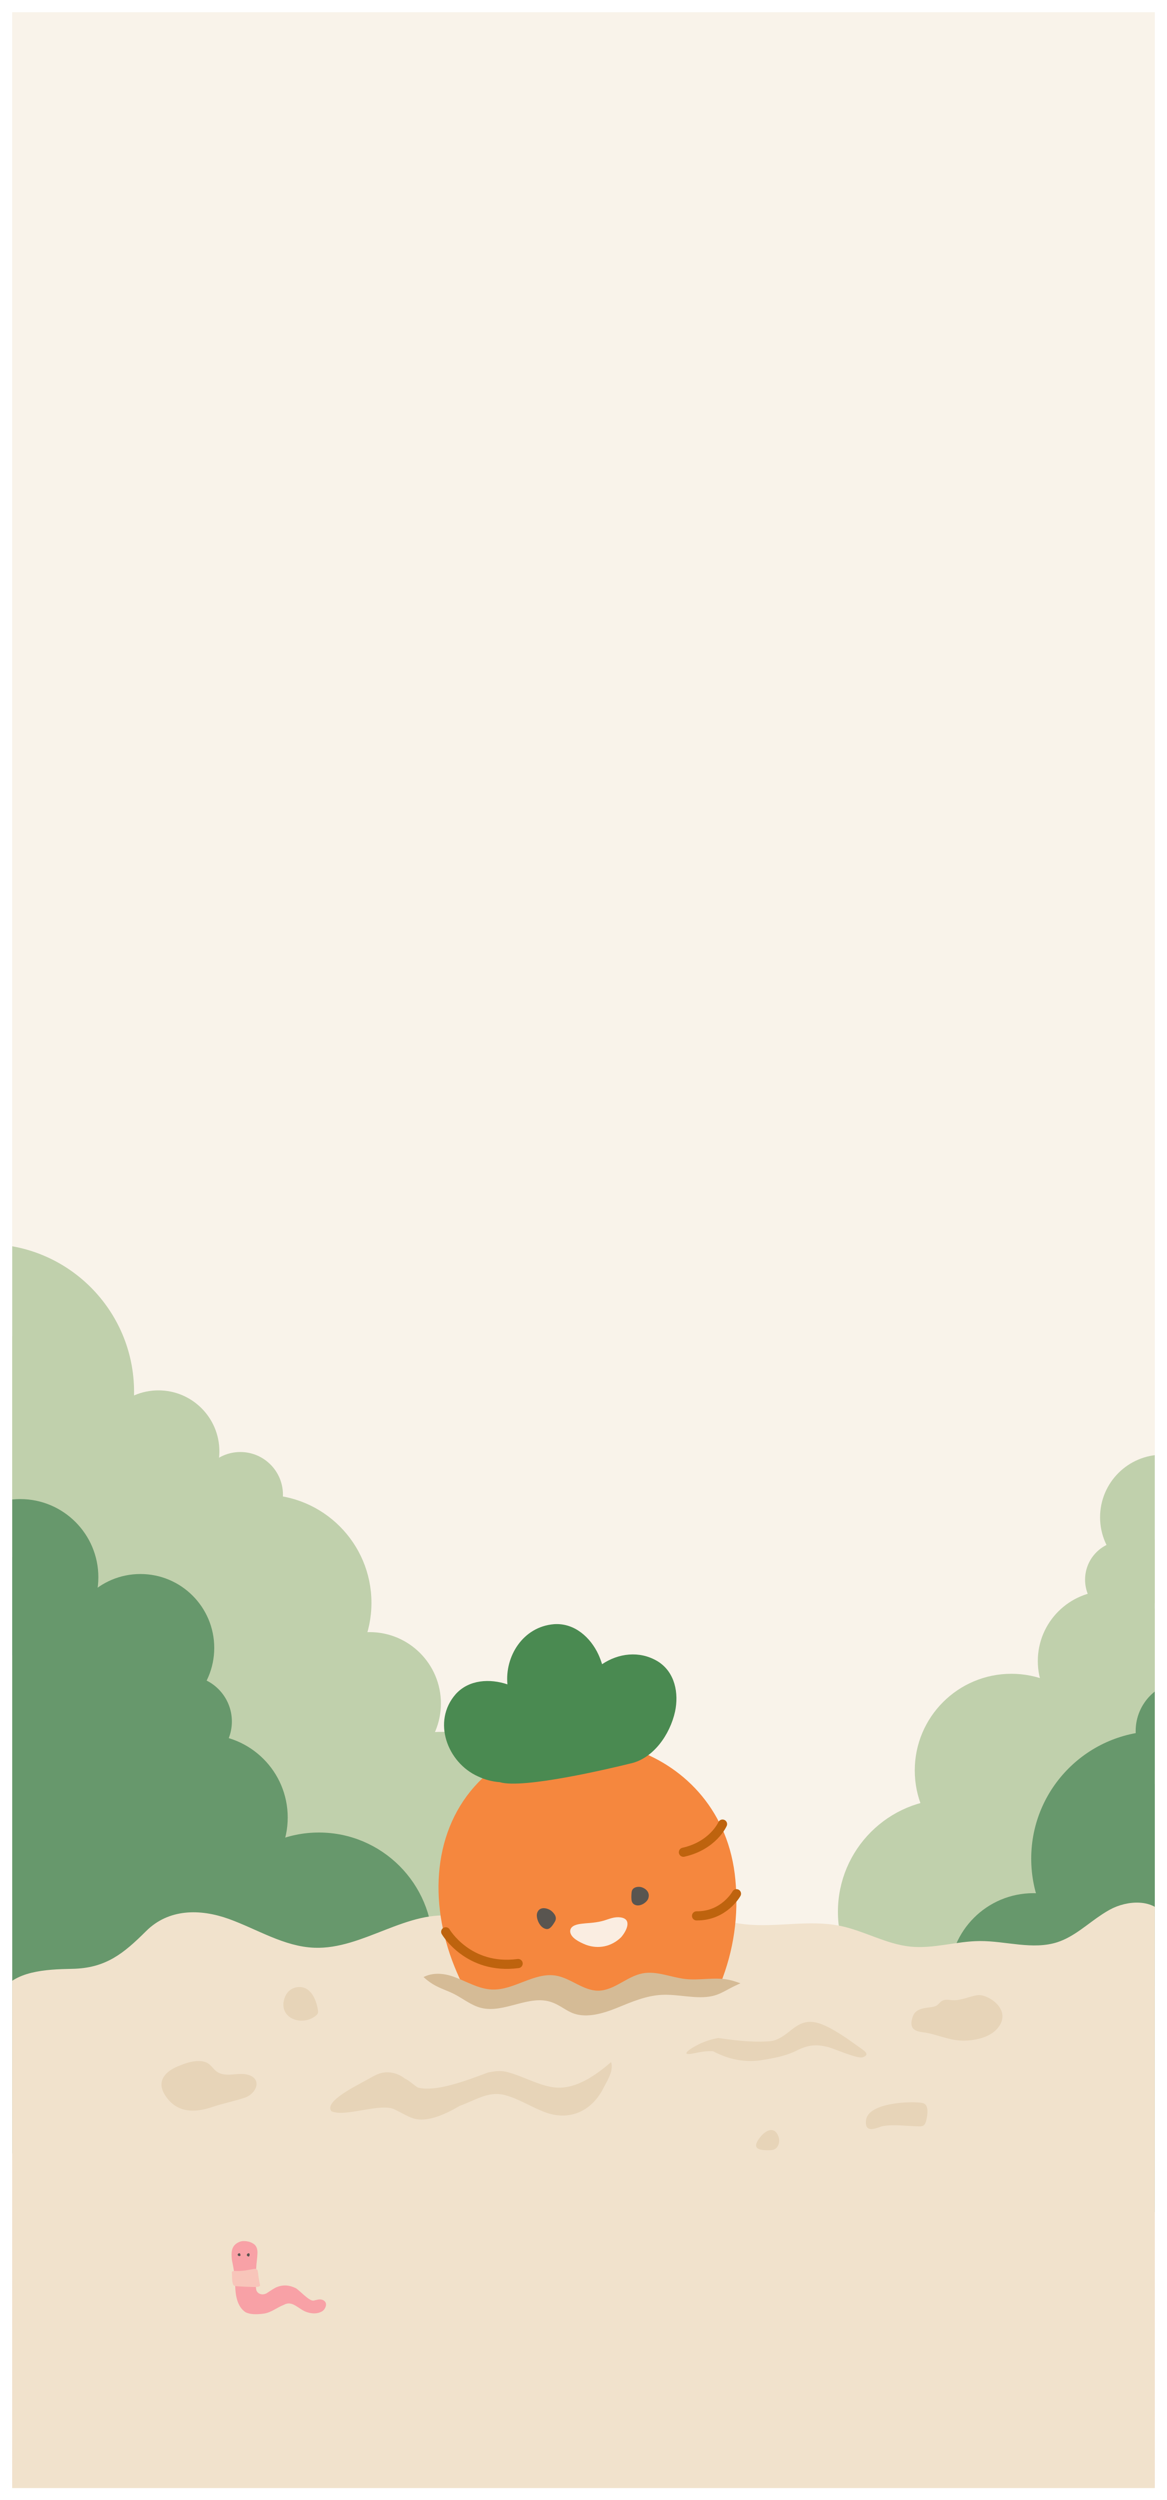 <svg width="383" height="820" viewBox="0 0 383 820" fill="none" xmlns="http://www.w3.org/2000/svg">
<g clip-path="url(#clip0_303_11896)" filter="url(#filter0_d_303_11896)">
<rect width="375" height="812" transform="translate(4)" fill="white"/>
<rect x="4" width="375" height="812" fill="#F9F3EA"/>
<g filter="url(#filter1_f_303_11896)">
<path d="M78.447 620.581C83.012 620.302 87.564 619.957 92.103 619.599C97.742 619.161 103.395 618.736 109.035 618.298C117.051 617.688 125.225 617.038 132.431 614.888C139.636 612.725 145.847 608.77 146.975 603.767C147.983 599.335 144.971 594.876 142.105 590.67C129.06 571.508 117.608 551.947 107.841 532.121C103.966 524.265 100.33 516.317 94.584 508.885C90.032 503.007 84.207 497.513 78.408 492.059C71.441 485.49 64.461 478.921 57.494 472.352C53.831 468.902 50.169 465.452 45.882 462.293C40.707 458.472 34.642 455.088 30.183 450.947C26.521 447.537 24.026 443.702 20.151 440.384C16.276 437.067 10.437 434.2 4.015 434.267C-6.071 434.373 -11.711 441.101 -15.333 446.913C-22.951 459.148 -30.621 471.49 -33.991 484.561C-35.066 488.688 -35.69 492.868 -36.327 497.048C-38.715 512.787 -41.104 528.565 -40.295 544.45C-39.764 554.814 -37.88 565.178 -35.995 575.528C-35.04 580.73 -34.097 585.946 -33.142 591.148C-31.961 597.65 -31.842 607.072 -25.419 612.738C-20.456 617.104 -11.339 617.489 -3.656 618.378C23.548 621.47 51.257 622.253 78.447 620.581Z" fill="#C0D0AC"/>
<path d="M-4.5 501C22.286 501 44 479.286 44 452.5C44 425.714 22.286 404 -4.5 404C-31.286 404 -53 425.714 -53 452.5C-53 479.286 -31.286 501 -4.5 501Z" fill="#C0D0AC"/>
<path d="M86.436 557.162C106.026 557.162 121.907 541.281 121.907 521.691C121.907 502.101 106.026 486.22 86.436 486.22C66.846 486.22 50.965 502.101 50.965 521.691C50.965 541.281 66.846 557.162 86.436 557.162Z" fill="#C0D0AC"/>
<path d="M121.31 578.076C134.231 578.076 144.705 567.602 144.705 554.681C144.705 541.76 134.231 531.285 121.31 531.285C108.389 531.285 97.915 541.76 97.915 554.681C97.915 567.602 108.389 578.076 121.31 578.076Z" fill="#C0D0AC"/>
<path d="M145 656C170.405 656 191 635.405 191 610C191 584.595 170.405 564 145 564C119.595 564 99 584.595 99 610C99 635.405 119.595 656 145 656Z" fill="#C0D0AC"/>
<path d="M198.5 659C213.688 659 226 646.688 226 631.5C226 616.312 213.688 604 198.5 604C183.312 604 171 616.312 171 631.5C171 646.688 183.312 659 198.5 659Z" fill="#C0D0AC"/>
<path d="M52 492C63.046 492 72 483.046 72 472C72 460.954 63.046 452 52 452C40.954 452 32 460.954 32 472C32 483.046 40.954 492 52 492Z" fill="#C0D0AC"/>
<path d="M78.872 500.193C86.597 500.193 92.859 493.931 92.859 486.206C92.859 478.481 86.597 472.219 78.872 472.219C71.148 472.219 64.885 478.481 64.885 486.206C64.885 493.931 71.148 500.193 78.872 500.193Z" fill="#C0D0AC"/>
<path d="M363.624 563.797C376.34 563.797 386.648 553.489 386.648 540.773C386.648 528.058 376.34 517.749 363.624 517.749C350.908 517.749 340.6 528.058 340.6 540.773C340.6 553.489 350.908 563.797 363.624 563.797Z" fill="#C0D0AC"/>
<path d="M368.839 526.813C375.868 526.813 381.565 521.115 381.565 514.087C381.565 507.058 375.868 501.361 368.839 501.361C361.811 501.361 356.113 507.058 356.113 514.087C356.113 521.115 361.811 526.813 368.839 526.813Z" fill="#C0D0AC"/>
<path d="M381.565 514.153C392.903 514.153 402.094 504.962 402.094 493.624C402.094 482.286 392.903 473.095 381.565 473.095C370.227 473.095 361.036 482.286 361.036 493.624C361.036 504.962 370.227 514.153 381.565 514.153Z" fill="#C0D0AC"/>
<path d="M312 660C332.435 660 349 643.435 349 623C349 602.565 332.435 586 312 586C291.565 586 275 602.565 275 623C275 643.435 291.565 660 312 660Z" fill="#C0D0AC"/>
<path d="M374.598 633.519C370.033 633.241 365.482 632.896 360.943 632.537C355.304 632.099 349.65 631.675 344.011 631.237C335.995 630.626 327.821 629.976 320.615 627.826C313.409 625.663 307.199 621.709 306.071 616.706C305.062 612.274 308.075 607.815 310.941 603.608C323.986 584.446 335.425 564.886 345.205 545.06C349.08 537.204 352.716 529.255 358.462 521.824C363.014 515.945 368.839 510.451 374.638 504.997C381.605 498.428 388.585 491.859 395.552 485.291C399.215 481.84 402.877 478.39 407.164 475.232C412.339 471.41 418.404 468.026 422.862 463.886C426.525 460.475 429.02 456.64 432.895 453.323C436.77 450.005 442.608 447.139 449.031 447.205C459.117 447.311 464.757 454.039 468.379 459.852C475.996 472.087 483.667 484.428 487.037 497.499C488.112 501.626 488.736 505.806 489.373 509.987C491.761 525.725 494.15 541.503 493.341 557.388C492.81 567.752 490.925 578.116 489.041 588.467C488.086 593.669 487.143 598.884 486.188 604.086C485.007 610.588 484.887 620.01 478.465 625.677C473.502 630.042 464.385 630.427 456.701 631.316C429.497 634.408 401.789 635.191 374.598 633.519Z" fill="#C0D0AC"/>
<path d="M331.921 608.359C349.43 608.359 363.624 594.165 363.624 576.656C363.624 559.147 349.43 544.953 331.921 544.953C314.412 544.953 300.219 559.147 300.219 576.656C300.219 594.165 314.412 608.359 331.921 608.359Z" fill="#C0D0AC"/>
<path d="M389.726 722.27C384.338 721.939 378.977 721.527 373.602 721.116C366.94 720.612 360.279 720.094 353.617 719.59C344.155 718.86 334.508 718.103 326.002 715.569C317.496 713.034 310.17 708.35 308.843 702.445C307.662 697.216 311.206 691.948 314.589 686.985C329.983 664.372 343.492 641.309 355.024 617.9C359.589 608.637 363.875 599.255 370.669 590.484C376.044 583.543 382.905 577.067 389.752 570.618C397.98 562.868 406.207 555.118 414.435 547.369C418.748 543.308 423.074 539.234 428.13 535.505C434.234 530.993 441.4 527.012 446.655 522.115C450.981 518.094 453.927 513.556 458.492 509.641C463.057 505.727 469.957 502.356 477.535 502.436C489.438 502.555 496.1 510.504 500.36 517.351C509.343 531.789 518.394 546.36 522.388 561.767C523.649 566.637 524.405 571.573 525.148 576.497C527.962 595.062 530.788 613.693 529.833 632.431C529.209 644.666 526.98 656.888 524.75 669.096C523.636 675.241 522.508 681.385 521.393 687.529C519.986 695.199 519.867 706.32 512.276 712.994C506.424 718.157 495.662 718.594 486.598 719.643C454.498 723.332 421.813 724.234 389.726 722.27Z" fill="#67986C"/>
<path d="M380.291 647.439C403.406 647.439 422.145 628.7 422.145 605.585C422.145 582.469 403.406 563.731 380.291 563.731C357.175 563.731 338.437 582.469 338.437 605.585C338.437 628.7 357.175 647.439 380.291 647.439Z" fill="#67986C"/>
<path d="M339.153 672.109C354.397 672.109 366.755 659.751 366.755 644.507C366.755 629.263 354.397 616.905 339.153 616.905C323.908 616.905 311.551 629.263 311.551 644.507C311.551 659.751 323.908 672.109 339.153 672.109Z" fill="#67986C"/>
<path d="M332.598 721.607C351.008 721.607 365.932 706.682 365.932 688.272C365.932 669.861 351.008 654.937 332.598 654.937C314.187 654.937 299.263 669.861 299.263 688.272C299.263 706.682 314.187 721.607 332.598 721.607Z" fill="#67986C"/>
<path d="M389.222 580.239C398.339 580.239 405.73 572.848 405.73 563.731C405.73 554.613 398.339 547.223 389.222 547.223C380.105 547.223 372.714 554.613 372.714 563.731C372.714 572.848 380.105 580.239 389.222 580.239Z" fill="#67986C"/>
<path d="M67.249 619.268C82.258 619.268 94.426 607.1 94.426 592.09C94.426 577.081 82.258 564.913 67.249 564.913C52.239 564.913 40.071 577.081 40.071 592.09C40.071 607.1 52.239 619.268 67.249 619.268Z" fill="#67986C"/>
<path d="M61.091 575.609C69.38 575.609 76.1 568.889 76.1 560.6C76.1 552.311 69.38 545.591 61.091 545.591C52.802 545.591 46.083 552.311 46.083 560.6C46.083 568.889 52.802 575.609 61.091 575.609Z" fill="#67986C"/>
<path d="M46.083 560.693C59.465 560.693 70.314 549.844 70.314 536.461C70.314 523.079 59.465 512.23 46.083 512.23C32.7 512.23 21.851 523.079 21.851 536.461C21.851 549.844 32.7 560.693 46.083 560.693Z" fill="#67986C"/>
<path d="M6.63 538.956C20.797 538.956 32.281 527.471 32.281 513.305C32.281 499.138 20.797 487.653 6.63 487.653C-7.537 487.653 -19.021 499.138 -19.021 513.305C-19.021 527.471 -7.537 538.956 6.63 538.956Z" fill="#67986C"/>
<path d="M135.405 688.339C144.522 688.339 151.913 680.948 151.913 671.831C151.913 662.714 144.522 655.323 135.405 655.323C126.287 655.323 118.896 662.714 118.896 671.831C118.896 680.948 126.287 688.339 135.405 688.339Z" fill="#67986C"/>
<path d="M54.297 701.517C59.684 701.185 65.046 700.773 70.42 700.362C77.082 699.858 83.743 699.34 90.405 698.836C99.867 698.106 109.514 697.35 118.02 694.815C126.527 692.267 133.852 687.596 135.179 681.691C136.36 676.462 132.817 671.194 129.433 666.231C114.039 643.618 100.53 620.555 88.998 597.146C84.433 587.883 80.134 578.501 73.353 569.73C67.978 562.789 61.118 556.314 54.27 549.864C46.043 542.114 37.815 534.365 29.587 526.615C25.275 522.554 20.949 518.48 15.893 514.751C9.788 510.239 2.622 506.258 -2.633 501.361C-6.959 497.341 -9.905 492.802 -14.47 488.887C-19.035 484.973 -25.935 481.602 -33.513 481.682C-45.416 481.801 -52.078 489.75 -56.337 496.597C-65.335 511.022 -74.371 525.58 -78.366 541C-79.626 545.87 -80.383 550.806 -81.126 555.73C-83.939 574.295 -86.766 592.926 -85.811 611.664C-85.187 623.899 -82.957 636.121 -80.728 648.329C-79.613 654.474 -78.485 660.618 -77.371 666.762C-75.964 674.432 -75.844 685.552 -68.254 692.227C-62.402 697.389 -51.64 697.827 -42.576 698.876C-10.489 702.578 22.209 703.481 54.297 701.517Z" fill="#67986C"/>
<path d="M104.658 671.831C125.318 671.831 142.066 655.083 142.066 634.422C142.066 613.762 125.318 597.013 104.658 597.013C83.997 597.013 67.249 613.762 67.249 634.422C67.249 655.083 83.997 671.831 104.658 671.831Z" fill="#67986C"/>
</g>
<path d="M383.548 656.398C384.5 648.455 384.207 640.183 383.804 632.167C383.658 629.531 383.512 626.786 382.194 624.516C378.828 618.696 370.045 619.099 364.154 622.357C363.349 622.796 362.544 623.308 361.739 623.821C356.872 627.005 352.554 631.178 347.065 632.972C338.941 635.607 330.122 632.569 321.596 632.606C313.948 632.642 306.409 635.205 298.798 634.436C290.82 633.631 283.612 629.238 275.744 627.628C265.534 625.541 254.922 628.213 244.566 627.115C233.881 625.98 223.379 620.892 212.877 622.942C201.423 625.212 192.311 635.607 180.638 635.644C169.587 635.681 160.585 626.383 149.716 624.553C133.871 621.881 119.197 635.424 103.169 634.802C93.253 634.436 84.434 628.726 75.102 625.358C65.625 621.954 55.342 621.991 47.95 629.348C40.522 636.742 34.667 641.537 23.652 641.72C14.979 641.903 4.66 642.342 0.013 649.663C-1.341 651.75 -1.927 654.056 -1.963 656.398H-2V856.147H384.17V656.398H383.548Z" fill="#F1E2CC"/>
<path d="M103.925 754.664C102.904 754.812 101.798 754.671 100.774 754.337C97.927 753.417 96.029 750.289 93.112 751.937C90.827 752.829 89.047 754.428 86.647 754.787C84.352 755.118 82.007 755.139 80.49 754.284C77.861 752.421 77.261 748.937 77.186 745.49C77.221 742.723 76.668 739.959 76.115 737.21C75.888 735.01 75.725 732.534 78.42 731.342C78.978 731.087 79.553 730.986 80.112 731.002C80.986 731.029 81.991 731.173 82.881 731.719C84.199 732.353 84.58 733.707 84.492 735.086C84.455 736.594 84.127 738.261 84.096 739.857C83.765 742.07 83.712 744.328 84.086 746.915C84.086 746.924 84.09 746.936 84.093 746.945C84.377 748.312 86.081 748.94 87.53 748.107C88.598 747.387 89.609 746.722 90.555 746.225C92.913 745.162 95.108 745.484 97.059 746.452C98.136 746.988 101.477 750.782 102.907 750.534C103.8 750.377 104.855 749.89 105.86 750.295C107.865 751.098 106.825 753.356 105.751 754.021C105.205 754.358 104.583 754.569 103.925 754.664Z" fill="#F8A1A6"/>
<path d="M80.58 740.636C81.645 740.476 82.535 740.262 83.29 740.149C83.555 740.103 83.837 740.066 84.118 740.179C84.614 740.381 84.598 740.948 84.686 741.402C84.736 742.039 84.832 742.674 84.948 743.348C85.01 743.817 85.117 744.298 85.213 744.779C85.279 745.15 85.532 745.606 85.114 745.857C84.739 746.075 84.074 746.054 83.634 746.066C82.931 746.078 82.235 746.047 81.551 746.011C80.727 745.995 79.887 745.956 79.056 745.897C78.429 745.854 77.467 745.864 76.94 745.658C76.737 745.582 76.615 745.447 76.534 745.306C76.069 744.252 76.194 742.579 76.1 741.411C76.016 740.685 76.946 740.795 77.873 740.817C78.788 740.838 79.703 740.755 80.58 740.636Z" fill="#F8C5BA"/>
<path d="M81.51 735.006C81.404 735.024 81.267 735.095 81.158 735.217C81.083 735.3 81.014 735.435 81.002 735.558C80.989 735.702 81.052 735.778 81.114 735.833C81.195 735.907 81.279 735.974 81.373 736.026C81.457 736.075 81.557 736.109 81.667 736.048C81.976 735.879 81.991 735.331 81.854 735.147C81.766 735.034 81.648 734.981 81.51 735.006Z" fill="#595550"/>
<path d="M78.031 735.339C78.072 735.241 78.162 735.13 78.293 735.06C78.381 735.011 78.512 734.983 78.618 735.011C78.743 735.042 78.793 735.124 78.824 735.201C78.868 735.302 78.902 735.403 78.924 735.507C78.946 735.605 78.952 735.71 78.874 735.798C78.662 736.05 78.197 735.9 78.072 735.713C77.994 735.596 77.978 735.464 78.031 735.339Z" fill="#595550"/>
</g>
<path d="M241.343 616.467C237.22 572.172 185 558.135 158.51 583.055C142.689 597.935 140.44 621.517 148.348 642.888C152.319 653.572 158.377 663.351 165.704 671.511C173.714 680.404 183.384 684.921 192.318 692.201C196.105 695.265 200.128 698.808 204.383 700.202C214.604 703.667 218.549 688.443 222.095 681.897C227.285 672.937 232.428 662.572 236.377 650.758C240.865 639.618 242.452 628.197 241.343 616.467Z" fill="#F5873E"/>
<path d="M178.074 625.849C178.767 625.757 179.733 625.942 180.629 626.49C181.229 626.88 181.909 627.574 182.243 628.314C182.592 629.169 182.36 629.788 182.108 630.252C181.756 630.848 181.366 631.449 180.921 631.939C180.472 632.39 179.978 632.809 179.172 632.641C176.956 632.191 175.803 628.816 176.284 627.42C176.556 626.521 177.188 625.967 178.074 625.849Z" fill="#595550"/>
<path d="M212.357 620.119C211.933 619.588 211.158 619.063 210.231 618.873C209.589 618.762 208.775 618.831 208.156 619.188C207.465 619.593 207.316 620.24 207.267 620.756C207.205 621.47 207.182 622.178 207.23 622.838C207.278 623.498 207.442 624.143 208.087 624.567C209.845 625.705 212.429 623.912 212.794 622.531C213.067 621.632 212.916 620.79 212.357 620.119Z" fill="#595550"/>
<path d="M199.041 629.621C200.506 629.137 201.931 628.63 203.603 628.842C207.61 629.352 205.617 633.35 203.822 635.383C200.708 638.43 196.356 639.355 192.251 637.817C189.987 636.902 187.4 635.566 187.14 633.604C187.076 633.12 187.229 632.55 187.631 632.121C188.672 631.027 190.84 630.942 192.197 630.791C194.509 630.628 196.925 630.394 199.041 629.621Z" fill="#FAEDE1"/>
<path d="M237.128 598.25C237.128 598.25 234.067 605.281 224.289 607.481" stroke="#BE630E" stroke-width="3" stroke-miterlimit="10" stroke-linecap="round" stroke-linejoin="round"/>
<path d="M241.704 621.084C241.704 621.084 237.646 628.443 228.604 628.35" stroke="#BE630E" stroke-width="3" stroke-miterlimit="10" stroke-linecap="round" stroke-linejoin="round"/>
<path d="M146.279 633.578C146.279 633.578 153.657 646.161 170.051 643.984" stroke="#BE630E" stroke-width="3" stroke-miterlimit="10" stroke-linecap="round" stroke-linejoin="round"/>
<path d="M160.672 667.356C160.672 667.356 170.151 675.035 182.71 666.978" stroke="#BE630E" stroke-width="3" stroke-miterlimit="10" stroke-linecap="round" stroke-linejoin="round"/>
<path d="M149.546 555.645C153.916 550.783 160.871 550.509 166.537 552.42C165.648 543.287 171.579 533.538 181.8 532.684C188.612 532.199 193.847 537.132 196.393 542.623C196.857 543.637 197.261 544.705 197.596 545.811C202.892 542.255 209.818 541.255 215.828 544.853C221.591 548.402 222.818 555.428 221.547 561.349C219.9 568.854 214.389 576.874 206.664 578.431C200.389 579.975 171.626 586.826 164.009 584.501C161.476 584.311 159.066 583.651 156.878 582.61C146.836 578.12 141.704 564.595 149.546 555.645Z" fill="#4A8A51"/>
<path d="M275.954 651.9C273.559 653.439 271.435 655.455 268.734 656.322C264.737 657.596 260.397 656.127 256.202 656.145C252.439 656.163 248.73 657.401 244.985 657.03C241.059 656.64 237.512 654.518 233.641 653.739C228.618 652.731 223.396 654.022 218.3 653.492C213.043 652.943 207.875 650.484 202.708 651.475C197.072 652.572 192.588 657.596 186.845 657.613C181.425 657.631 176.996 653.138 171.648 652.253C163.852 650.962 156.631 657.507 148.745 657.206C143.866 657.03 139.526 654.27 134.935 652.643C130.271 650.997 125.212 651.015 121.575 654.571C117.92 658.144 115.039 660.461 109.619 660.55C105.352 660.621 100.274 660.833 97.987 664.371C95.485 668.227 98.132 673.392 101.553 676.506C104.974 679.619 109.331 682.043 111.312 686.182C113.04 689.808 112.77 694.408 115.561 697.326C117.253 699.095 119.72 699.856 121.917 700.935C131.658 705.747 136.321 717.21 145.63 722.8C149.735 725.276 154.507 726.444 159.188 727.558C166.138 729.239 173.088 730.919 180.039 732.6C184.72 733.732 189.456 734.864 194.281 734.988C208.991 735.377 222.334 726.426 236.918 724.622C239.403 724.321 241.978 724.197 244.228 723.136C246.407 722.11 248.081 720.323 250.044 718.943C252.457 717.245 255.302 716.201 257.696 714.45C260.397 712.469 262.396 709.709 264.178 706.914C268.968 699.396 272.677 691.17 278.241 684.183C280.185 681.742 282.364 679.442 283.894 676.736C287.424 670.527 287.153 662.991 286.811 655.88C286.739 654.606 286.667 653.279 286.019 652.183C284.363 649.37 280.041 649.565 277.142 651.139C276.728 651.404 276.35 651.652 275.954 651.9Z" fill="#F1E2CC"/>
<path d="M239.115 649.3C234.523 648.371 229.749 649.56 225.091 649.071C220.284 648.566 215.56 646.302 210.835 647.214C205.683 648.224 201.568 652.851 196.333 652.884C191.379 652.9 187.329 648.762 182.44 647.947C175.313 646.758 168.712 652.786 161.502 652.509C157.041 652.346 153.074 649.805 148.877 648.306C145.535 647.117 141.979 646.888 139 648.42C140.267 649.593 141.7 650.619 143.247 651.401C145.107 652.362 147.115 653.014 148.992 653.959C151.955 655.458 154.588 657.673 157.798 658.504C165.486 660.491 173.782 653.926 181.206 656.728C183.84 657.657 185.881 659.547 188.35 660.394C192.679 661.876 197.881 660.41 202.621 658.471C207.362 656.533 212.119 654.496 217.206 654.252C222.786 653.975 228.663 655.816 233.864 654.627C235.724 654.203 237.354 653.323 239.033 652.411C240.317 651.711 241.65 651.059 243 650.456C241.7 650 240.432 649.56 239.115 649.3Z" fill="#D5BB96"/>
<path d="M58.502 677.632C60.668 676.745 62.933 675.936 65.274 675.958C66.28 675.969 67.309 676.144 68.173 676.669C69.355 677.391 70.076 678.693 71.214 679.481C72.582 680.421 74.354 680.509 76.017 680.389C77.669 680.279 79.354 680.006 80.984 680.367C86.312 681.559 84.255 686.679 80.306 687.992C76.805 689.163 73.129 689.852 69.606 691.055C63.775 693.036 57.867 693.003 54.148 687.117C51.259 682.555 54.235 679.371 58.502 677.632Z" fill="#E7D4B8"/>
<path d="M306.11 658.205C306.638 658.095 307.166 657.962 307.655 657.586C308.051 657.276 308.408 656.811 308.804 656.479C309.98 655.527 311.367 655.925 312.662 656.014C315.396 656.169 318.078 654.752 320.799 654.353C324.194 653.866 332.622 659.268 327.259 665.378C324.287 668.766 318.289 669.496 314.749 669.208C311.05 668.921 307.404 667.26 303.718 666.64C301.763 666.308 297.668 666.397 299.637 661.172C300.72 658.36 304.405 658.582 306.11 658.205Z" fill="#E7D4B8"/>
<path d="M302.414 689.659C302.831 689.729 303.273 689.816 303.627 690.148C304.663 691.092 304.448 693.241 304.107 694.883C303.956 695.617 303.779 696.404 303.337 696.876C302.869 697.382 302.225 697.4 301.631 697.382C297.778 697.33 293.659 696.666 289.832 697.278C288.391 697.505 283.704 700.266 284.21 695.46C284.816 689.431 299.294 689.134 302.414 689.659Z" fill="#E7D4B8"/>
<path d="M255.501 700.759C255.939 701.974 255.72 703.494 254.867 704.392C254.659 704.61 254.407 704.796 254.123 704.928C253.456 705.234 252.69 705.234 251.957 705.223C248.281 705.19 246.869 704.293 249.451 700.967C251.224 698.681 254.199 697.105 255.501 700.759Z" fill="#E7D4B8"/>
<path d="M104.33 659.187C104.396 659.591 104.439 660.018 104.264 660.39C104.133 660.674 103.892 660.893 103.652 661.09C99.112 664.733 91.409 661.987 93.302 655.576C93.926 653.454 95.512 651.933 97.744 651.714C101.923 651.288 103.783 655.729 104.33 659.187Z" fill="#E7D4B8"/>
<path d="M120.206 682.227C122.306 681.111 123.86 680.028 125.928 679.732C127.842 679.437 130.523 679.875 132.809 681.669C134.516 682.478 135.763 683.857 137.163 684.656C142.885 686.176 152.644 682.555 160.214 679.7C162.206 679.328 164.12 679.01 166.21 679.503C171.8 680.87 177.369 684.415 182.861 684.677C189.064 685.006 195.311 680.859 200.551 676.297C201.372 678.781 199.818 681.57 198.298 684.327C194.49 692.27 187.303 695.552 179.535 692.981C174.71 691.34 170.159 688.167 165.324 687.041C160.127 685.826 155.806 688.933 150.937 690.629C146.014 693.539 140.675 695.793 136.529 694.994C134.341 694.567 132.251 693.145 129.625 691.887C125.074 689.48 113.587 694.447 108.806 692.456C106.049 689.229 117.329 683.912 120.206 682.227Z" fill="#E7D4B8"/>
<path d="M254.574 669.03C253.709 669.38 252.758 669.468 251.828 669.522C246.708 669.818 241.402 669.238 235.734 668.395C233.601 668.789 231.391 669.457 229.345 670.452C227.3 671.481 225.538 672.629 225.308 673.242C225.068 673.855 226.402 673.734 228.175 673.34C229.947 672.958 232.037 672.607 234.039 672.75C239.071 675.43 244.224 676.393 249.279 675.769C253.633 675.08 258.096 674.358 262.013 672.235C265.164 670.813 267.625 670.31 271.881 671.404C274.233 672.06 281.509 675.353 283.204 674.708C285.808 673.723 283.511 672.52 281.334 670.945C278.325 668.778 272.942 664.905 268.796 663.582C261.794 661.459 259.77 667.115 254.574 669.03Z" fill="#E7D4B8"/>
<defs>
<filter id="filter0_d_303_11896" x="0" y="0" width="383" height="820" filterUnits="userSpaceOnUse" color-interpolation-filters="sRGB">
<feFlood flood-opacity="0" result="BackgroundImageFix"/>
<feColorMatrix in="SourceAlpha" type="matrix" values="0 0 0 0 0 0 0 0 0 0 0 0 0 0 0 0 0 0 127 0" result="hardAlpha"/>
<feOffset dy="4"/>
<feGaussianBlur stdDeviation="2"/>
<feComposite in2="hardAlpha" operator="out"/>
<feColorMatrix type="matrix" values="0 0 0 0 0 0 0 0 0 0 0 0 0 0 0 0 0 0 0.25 0"/>
<feBlend mode="normal" in2="BackgroundImageFix" result="effect1_dropShadow_303_11896"/>
<feBlend mode="normal" in="SourceGraphic" in2="effect1_dropShadow_303_11896" result="shape"/>
</filter>
<filter id="filter1_f_303_11896" x="-91" y="399" width="626.022" height="329.283" filterUnits="userSpaceOnUse" color-interpolation-filters="sRGB">
<feFlood flood-opacity="0" result="BackgroundImageFix"/>
<feBlend mode="normal" in="SourceGraphic" in2="BackgroundImageFix" result="shape"/>
<feGaussianBlur stdDeviation="2.5" result="effect1_foregroundBlur_303_11896"/>
</filter>
<clipPath id="clip0_303_11896">
<rect width="375" height="812" fill="white" transform="translate(4)"/>
</clipPath>
</defs>
</svg>
